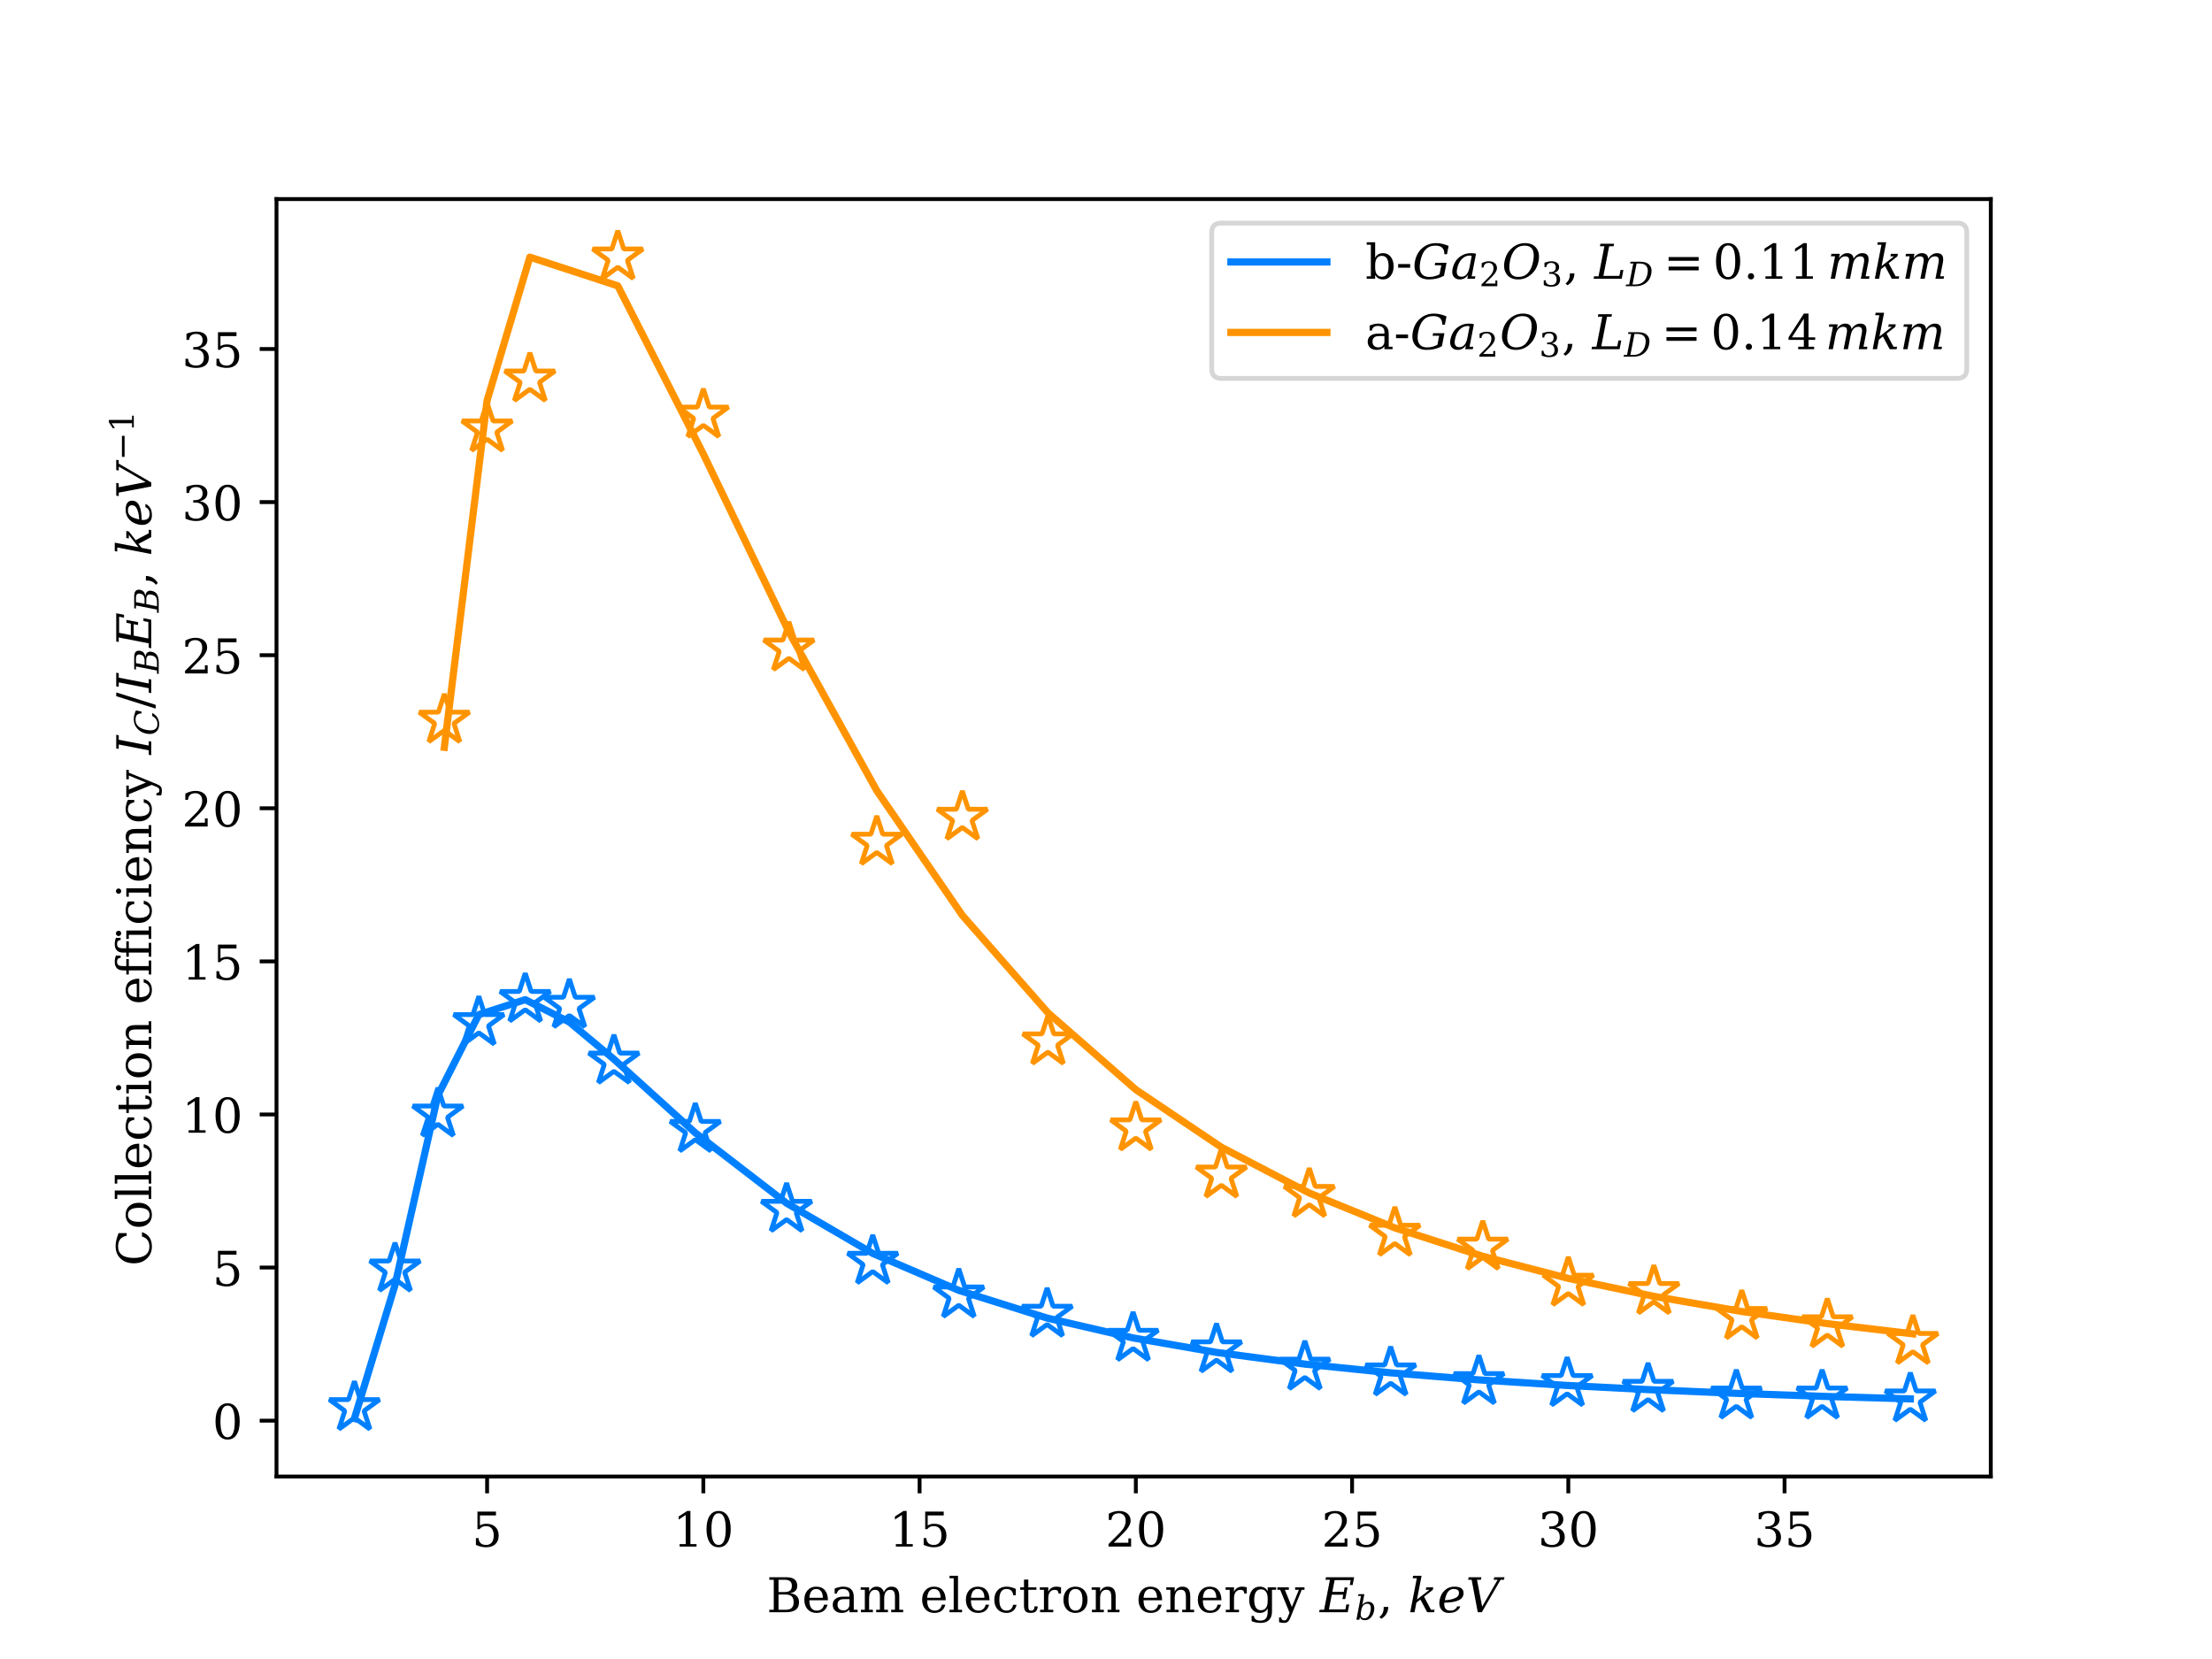 <?xml version="1.0" encoding="utf-8" standalone="no"?>
<!DOCTYPE svg PUBLIC "-//W3C//DTD SVG 1.1//EN"
  "http://www.w3.org/Graphics/SVG/1.1/DTD/svg11.dtd">
<!-- Created with matplotlib (https://matplotlib.org/) -->
<svg height="345.6pt" version="1.1" viewBox="0 0 460.8 345.6" width="460.8pt" xmlns="http://www.w3.org/2000/svg" xmlns:xlink="http://www.w3.org/1999/xlink">
 <defs>
  <style type="text/css">
*{stroke-linecap:butt;stroke-linejoin:round;}
  </style>
 </defs>
 <g id="figure_1">
  <g id="patch_1">
   <path d="M 0 345.6 
L 460.8 345.6 
L 460.8 0 
L 0 0 
z
" style="fill:#ffffff;"/>
  </g>
  <g id="axes_1">
   <g id="patch_2">
    <path d="M 57.6 307.584 
L 414.72 307.584 
L 414.72 41.472 
L 57.6 41.472 
z
" style="fill:#ffffff;"/>
   </g>
   <g id="matplotlib.axis_1">
    <g id="xtick_1">
     <g id="line2d_1">
      <defs>
       <path d="M 0 0 
L 0 3.5 
" id="m5fa2e6d3e3" style="stroke:#000000;stroke-width:0.8;"/>
      </defs>
      <g>
       <use style="stroke:#000000;stroke-width:0.8;" x="101.472" xlink:href="#m5fa2e6d3e3" y="307.584"/>
      </g>
     </g>
     <g id="text_1">
      <!-- 5 -->
      <defs>
       <path d="M 50.297 72.906 
L 50.297 64.891 
L 16.891 64.891 
L 16.891 44 
Q 19.438 45.75 22.828 46.625 
Q 26.219 47.516 30.422 47.516 
Q 42.234 47.516 49.062 40.969 
Q 55.906 34.422 55.906 23.094 
Q 55.906 11.531 49 5.047 
Q 42.094 -1.422 29.594 -1.422 
Q 24.562 -1.422 19.281 -0.188 
Q 14.016 1.031 8.5 3.516 
L 8.5 17.672 
L 14.016 17.672 
Q 14.453 10.75 18.422 7.078 
Q 22.406 3.422 29.594 3.422 
Q 37.312 3.422 41.453 8.5 
Q 45.609 13.578 45.609 23.094 
Q 45.609 32.562 41.484 37.609 
Q 37.359 42.672 29.594 42.672 
Q 25.203 42.672 21.844 41.109 
Q 18.5 39.547 15.922 36.281 
L 11.719 36.281 
L 11.719 72.906 
z
" id="DejaVuSerif-53"/>
      </defs>
      <g transform="translate(98.291 322.182)scale(0.1 -0.1)">
       <use xlink:href="#DejaVuSerif-53"/>
      </g>
     </g>
    </g>
    <g id="xtick_2">
     <g id="line2d_2">
      <g>
       <use style="stroke:#000000;stroke-width:0.8;" x="146.519" xlink:href="#m5fa2e6d3e3" y="307.584"/>
      </g>
     </g>
     <g id="text_2">
      <!-- 10 -->
      <defs>
       <path d="M 14.203 0 
L 14.203 5.172 
L 26.906 5.172 
L 26.906 65.828 
L 12.203 56.297 
L 12.203 62.703 
L 29.984 74.219 
L 36.719 74.219 
L 36.719 5.172 
L 49.422 5.172 
L 49.422 0 
z
" id="DejaVuSerif-49"/>
       <path d="M 31.781 3.422 
Q 39.266 3.422 42.969 11.625 
Q 46.688 19.828 46.688 36.375 
Q 46.688 52.984 42.969 61.188 
Q 39.266 69.391 31.781 69.391 
Q 24.312 69.391 20.594 61.188 
Q 16.891 52.984 16.891 36.375 
Q 16.891 19.828 20.594 11.625 
Q 24.312 3.422 31.781 3.422 
z
M 31.781 -1.422 
Q 19.922 -1.422 13.25 8.531 
Q 6.594 18.5 6.594 36.375 
Q 6.594 54.297 13.25 64.25 
Q 19.922 74.219 31.781 74.219 
Q 43.703 74.219 50.344 64.25 
Q 56.984 54.297 56.984 36.375 
Q 56.984 18.5 50.344 8.531 
Q 43.703 -1.422 31.781 -1.422 
z
" id="DejaVuSerif-48"/>
      </defs>
      <g transform="translate(140.157 322.182)scale(0.1 -0.1)">
       <use xlink:href="#DejaVuSerif-49"/>
       <use x="63.623" xlink:href="#DejaVuSerif-48"/>
      </g>
     </g>
    </g>
    <g id="xtick_3">
     <g id="line2d_3">
      <g>
       <use style="stroke:#000000;stroke-width:0.8;" x="191.567" xlink:href="#m5fa2e6d3e3" y="307.584"/>
      </g>
     </g>
     <g id="text_3">
      <!-- 15 -->
      <g transform="translate(185.204 322.182)scale(0.1 -0.1)">
       <use xlink:href="#DejaVuSerif-49"/>
       <use x="63.623" xlink:href="#DejaVuSerif-53"/>
      </g>
     </g>
    </g>
    <g id="xtick_4">
     <g id="line2d_4">
      <g>
       <use style="stroke:#000000;stroke-width:0.8;" x="236.614" xlink:href="#m5fa2e6d3e3" y="307.584"/>
      </g>
     </g>
     <g id="text_4">
      <!-- 20 -->
      <defs>
       <path d="M 12.797 55.516 
L 7.328 55.516 
L 7.328 68.5 
Q 12.547 71.297 17.844 72.75 
Q 23.141 74.219 28.219 74.219 
Q 39.594 74.219 46.188 68.703 
Q 52.781 63.188 52.781 53.719 
Q 52.781 43.016 37.844 28.125 
Q 36.672 27 36.078 26.422 
L 17.672 8.016 
L 48.094 8.016 
L 48.094 17 
L 53.812 17 
L 53.812 0 
L 6.781 0 
L 6.781 5.328 
L 28.906 27.391 
Q 36.234 34.719 39.359 40.844 
Q 42.484 46.969 42.484 53.719 
Q 42.484 61.078 38.641 65.234 
Q 34.812 69.391 28.078 69.391 
Q 21.094 69.391 17.281 65.922 
Q 13.484 62.453 12.797 55.516 
z
" id="DejaVuSerif-50"/>
      </defs>
      <g transform="translate(230.251 322.182)scale(0.1 -0.1)">
       <use xlink:href="#DejaVuSerif-50"/>
       <use x="63.623" xlink:href="#DejaVuSerif-48"/>
      </g>
     </g>
    </g>
    <g id="xtick_5">
     <g id="line2d_5">
      <g>
       <use style="stroke:#000000;stroke-width:0.8;" x="281.661" xlink:href="#m5fa2e6d3e3" y="307.584"/>
      </g>
     </g>
     <g id="text_5">
      <!-- 25 -->
      <g transform="translate(275.299 322.182)scale(0.1 -0.1)">
       <use xlink:href="#DejaVuSerif-50"/>
       <use x="63.623" xlink:href="#DejaVuSerif-53"/>
      </g>
     </g>
    </g>
    <g id="xtick_6">
     <g id="line2d_6">
      <g>
       <use style="stroke:#000000;stroke-width:0.8;" x="326.709" xlink:href="#m5fa2e6d3e3" y="307.584"/>
      </g>
     </g>
     <g id="text_6">
      <!-- 30 -->
      <defs>
       <path d="M 9.719 69.828 
Q 15.438 71.969 20.672 73.094 
Q 25.922 74.219 30.516 74.219 
Q 41.219 74.219 47.219 69.594 
Q 53.219 64.984 53.219 56.781 
Q 53.219 50.203 49.062 45.781 
Q 44.922 41.359 37.312 39.797 
Q 46.297 38.531 51.25 33.281 
Q 56.203 28.031 56.203 19.672 
Q 56.203 9.469 49.344 4.016 
Q 42.484 -1.422 29.594 -1.422 
Q 23.875 -1.422 18.422 -0.188 
Q 12.984 1.031 7.625 3.516 
L 7.625 17.672 
L 13.094 17.672 
Q 13.578 10.641 17.828 7.031 
Q 22.078 3.422 29.781 3.422 
Q 37.25 3.422 41.578 7.734 
Q 45.906 12.062 45.906 19.578 
Q 45.906 28.172 41.453 32.594 
Q 37.016 37.016 28.422 37.016 
L 23.781 37.016 
L 23.781 42 
L 26.219 42 
Q 34.766 42 39.031 45.531 
Q 43.312 49.078 43.312 56.203 
Q 43.312 62.594 39.797 65.984 
Q 36.281 69.391 29.688 69.391 
Q 23.094 69.391 19.453 66.266 
Q 15.828 63.141 15.188 56.984 
L 9.719 56.984 
z
" id="DejaVuSerif-51"/>
      </defs>
      <g transform="translate(320.346 322.182)scale(0.1 -0.1)">
       <use xlink:href="#DejaVuSerif-51"/>
       <use x="63.623" xlink:href="#DejaVuSerif-48"/>
      </g>
     </g>
    </g>
    <g id="xtick_7">
     <g id="line2d_7">
      <g>
       <use style="stroke:#000000;stroke-width:0.8;" x="371.756" xlink:href="#m5fa2e6d3e3" y="307.584"/>
      </g>
     </g>
     <g id="text_7">
      <!-- 35 -->
      <g transform="translate(365.393 322.182)scale(0.1 -0.1)">
       <use xlink:href="#DejaVuSerif-51"/>
       <use x="63.623" xlink:href="#DejaVuSerif-53"/>
      </g>
     </g>
    </g>
    <g id="text_8">
     <!-- Beam electron energy $E_b$, $keV$ -->
     <defs>
      <path d="M 24.703 5.172 
L 39.312 5.172 
Q 48.094 5.172 52.141 8.984 
Q 56.203 12.797 56.203 21.094 
Q 56.203 29.344 52.172 33.125 
Q 48.141 36.922 39.312 36.922 
L 24.703 36.922 
z
M 24.703 42.094 
L 37.109 42.094 
Q 45.125 42.094 48.797 45.172 
Q 52.484 48.25 52.484 54.891 
Q 52.484 61.578 48.797 64.625 
Q 45.125 67.672 37.109 67.672 
L 24.703 67.672 
z
M 5.516 0 
L 5.516 5.172 
L 14.797 5.172 
L 14.797 67.672 
L 5.516 67.672 
L 5.516 72.906 
L 41.5 72.906 
Q 52.547 72.906 58.125 68.391 
Q 63.719 63.875 63.719 54.891 
Q 63.719 48.391 59.828 44.531 
Q 55.953 40.672 48.484 39.797 
Q 57.766 38.625 62.578 33.859 
Q 67.391 29.109 67.391 21.094 
Q 67.391 10.25 60.547 5.125 
Q 53.719 0 39.203 0 
z
" id="DejaVuSerif-66"/>
      <path d="M 54.203 25 
L 15.484 25 
L 15.484 24.609 
Q 15.484 14.109 19.438 8.766 
Q 23.391 3.422 31.109 3.422 
Q 37.016 3.422 40.797 6.516 
Q 44.578 9.625 46.094 15.719 
L 53.328 15.719 
Q 51.172 7.172 45.375 2.875 
Q 39.594 -1.422 30.172 -1.422 
Q 18.797 -1.422 11.891 6.078 
Q 4.984 13.578 4.984 25.984 
Q 4.984 38.281 11.766 45.797 
Q 18.562 53.328 29.594 53.328 
Q 41.359 53.328 47.656 46.062 
Q 53.953 38.812 54.203 25 
z
M 43.609 30.172 
Q 43.312 39.266 39.766 43.875 
Q 36.234 48.484 29.594 48.484 
Q 23.391 48.484 19.828 43.844 
Q 16.266 39.203 15.484 30.172 
z
" id="DejaVuSerif-101"/>
      <path d="M 39.797 16.312 
L 39.797 27.297 
L 28.219 27.297 
Q 21.531 27.297 18.25 24.406 
Q 14.984 21.531 14.984 15.578 
Q 14.984 10.156 18.297 6.984 
Q 21.625 3.812 27.297 3.812 
Q 32.906 3.812 36.344 7.281 
Q 39.797 10.75 39.797 16.312 
z
M 48.781 32.422 
L 48.781 5.172 
L 56.781 5.172 
L 56.781 0 
L 39.797 0 
L 39.797 5.609 
Q 36.812 2 32.906 0.281 
Q 29 -1.422 23.781 -1.422 
Q 15.141 -1.422 10.062 3.172 
Q 4.984 7.766 4.984 15.578 
Q 4.984 23.641 10.797 28.078 
Q 16.609 32.516 27.203 32.516 
L 39.797 32.516 
L 39.797 36.078 
Q 39.797 42 36.203 45.234 
Q 32.625 48.484 26.125 48.484 
Q 20.75 48.484 17.578 46.047 
Q 14.406 43.609 13.625 38.812 
L 8.984 38.812 
L 8.984 49.312 
Q 13.672 51.312 18.094 52.312 
Q 22.516 53.328 26.703 53.328 
Q 37.5 53.328 43.141 47.969 
Q 48.781 42.625 48.781 32.422 
z
" id="DejaVuSerif-97"/>
      <path d="M 51.812 41.797 
Q 54.391 47.516 58.422 50.422 
Q 62.453 53.328 67.828 53.328 
Q 75.984 53.328 79.984 48.266 
Q 83.984 43.219 83.984 33.016 
L 83.984 5.172 
L 92.094 5.172 
L 92.094 0 
L 67.188 0 
L 67.188 5.172 
L 75 5.172 
L 75 31.984 
Q 75 39.938 72.656 43.312 
Q 70.312 46.688 64.891 46.688 
Q 58.891 46.688 55.734 42.141 
Q 52.594 37.594 52.594 28.906 
L 52.594 5.172 
L 60.406 5.172 
L 60.406 0 
L 35.797 0 
L 35.797 5.172 
L 43.609 5.172 
L 43.609 32.328 
Q 43.609 40.094 41.266 43.391 
Q 38.922 46.688 33.5 46.688 
Q 27.484 46.688 24.328 42.141 
Q 21.188 37.594 21.188 28.906 
L 21.188 5.172 
L 29 5.172 
L 29 0 
L 4.109 0 
L 4.109 5.172 
L 12.203 5.172 
L 12.203 46.781 
L 3.609 46.781 
L 3.609 51.906 
L 21.188 51.906 
L 21.188 42.672 
Q 23.688 47.859 27.531 50.594 
Q 31.391 53.328 36.281 53.328 
Q 42.328 53.328 46.375 50.312 
Q 50.438 47.312 51.812 41.797 
z
" id="DejaVuSerif-109"/>
      <path id="DejaVuSerif-32"/>
      <path d="M 20.516 5.172 
L 29 5.172 
L 29 0 
L 2.875 0 
L 2.875 5.172 
L 11.531 5.172 
L 11.531 70.797 
L 2.875 70.797 
L 2.875 75.984 
L 20.516 75.984 
z
" id="DejaVuSerif-108"/>
      <path d="M 51.422 15.578 
Q 49.516 7.281 44.094 2.922 
Q 38.672 -1.422 30.078 -1.422 
Q 18.75 -1.422 11.859 6.078 
Q 4.984 13.578 4.984 25.984 
Q 4.984 38.422 11.859 45.875 
Q 18.75 53.328 30.078 53.328 
Q 35.016 53.328 39.891 52.172 
Q 44.781 51.031 49.703 48.688 
L 49.703 35.406 
L 44.484 35.406 
Q 43.453 42.234 40.016 45.359 
Q 36.578 48.484 30.172 48.484 
Q 22.906 48.484 19.188 42.844 
Q 15.484 37.203 15.484 25.984 
Q 15.484 14.75 19.172 9.078 
Q 22.859 3.422 30.172 3.422 
Q 35.984 3.422 39.453 6.438 
Q 42.922 9.469 44.188 15.578 
z
" id="DejaVuSerif-99"/>
      <path d="M 10.797 46.688 
L 2.875 46.688 
L 2.875 51.906 
L 10.797 51.906 
L 10.797 68.016 
L 19.828 68.016 
L 19.828 51.906 
L 36.719 51.906 
L 36.719 46.688 
L 19.828 46.688 
L 19.828 13.719 
Q 19.828 7.125 21.094 5.266 
Q 22.359 3.422 25.781 3.422 
Q 29.297 3.422 30.906 5.484 
Q 32.516 7.562 32.625 12.203 
L 39.406 12.203 
Q 39.016 5.125 35.547 1.844 
Q 32.078 -1.422 25 -1.422 
Q 17.234 -1.422 14.016 2.016 
Q 10.797 5.469 10.797 13.719 
z
" id="DejaVuSerif-116"/>
      <path d="M 47.797 52 
L 47.797 39.016 
L 42.625 39.016 
Q 42.391 42.875 40.484 44.781 
Q 38.578 46.688 34.906 46.688 
Q 28.266 46.688 24.719 42.094 
Q 21.188 37.5 21.188 28.906 
L 21.188 5.172 
L 31.594 5.172 
L 31.594 0 
L 4.109 0 
L 4.109 5.172 
L 12.203 5.172 
L 12.203 46.781 
L 3.609 46.781 
L 3.609 51.906 
L 21.188 51.906 
L 21.188 42.672 
Q 23.828 48.094 27.969 50.703 
Q 32.125 53.328 38.094 53.328 
Q 40.281 53.328 42.703 52.984 
Q 45.125 52.641 47.797 52 
z
" id="DejaVuSerif-114"/>
      <path d="M 30.078 3.422 
Q 37.312 3.422 40.984 9.125 
Q 44.672 14.844 44.672 25.984 
Q 44.672 37.109 40.984 42.797 
Q 37.312 48.484 30.078 48.484 
Q 22.859 48.484 19.172 42.797 
Q 15.484 37.109 15.484 25.984 
Q 15.484 14.844 19.188 9.125 
Q 22.906 3.422 30.078 3.422 
z
M 30.078 -1.422 
Q 18.75 -1.422 11.859 6.078 
Q 4.984 13.578 4.984 25.984 
Q 4.984 38.375 11.844 45.844 
Q 18.703 53.328 30.078 53.328 
Q 41.453 53.328 48.312 45.844 
Q 55.172 38.375 55.172 25.984 
Q 55.172 13.578 48.312 6.078 
Q 41.453 -1.422 30.078 -1.422 
z
" id="DejaVuSerif-111"/>
      <path d="M 4.109 0 
L 4.109 5.172 
L 12.203 5.172 
L 12.203 46.688 
L 3.609 46.688 
L 3.609 51.906 
L 21.188 51.906 
L 21.188 42.672 
Q 23.688 47.953 27.656 50.641 
Q 31.641 53.328 36.922 53.328 
Q 45.516 53.328 49.562 48.391 
Q 53.609 43.453 53.609 33.016 
L 53.609 5.172 
L 61.625 5.172 
L 61.625 0 
L 36.812 0 
L 36.812 5.172 
L 44.578 5.172 
L 44.578 30.172 
Q 44.578 39.703 42.234 43.234 
Q 39.891 46.781 33.984 46.781 
Q 27.734 46.781 24.453 42.203 
Q 21.188 37.641 21.188 28.906 
L 21.188 5.172 
L 29 5.172 
L 29 0 
z
" id="DejaVuSerif-110"/>
      <path d="M 52.484 46.688 
L 52.484 1.125 
Q 52.484 -10.062 46.328 -16.141 
Q 40.188 -22.219 28.812 -22.219 
Q 23.688 -22.219 19 -21.281 
Q 14.312 -20.359 10.016 -18.5 
L 10.016 -7.625 
L 14.703 -7.625 
Q 15.578 -12.703 18.844 -15.047 
Q 22.125 -17.391 28.219 -17.391 
Q 36.141 -17.391 39.812 -12.922 
Q 43.5 -8.453 43.5 1.125 
L 43.5 8.109 
Q 40.875 3.219 36.797 0.891 
Q 32.719 -1.422 26.703 -1.422 
Q 17.141 -1.422 11.062 6.172 
Q 4.984 13.766 4.984 25.984 
Q 4.984 38.188 11.031 45.75 
Q 17.094 53.328 26.703 53.328 
Q 32.719 53.328 36.797 51 
Q 40.875 48.688 43.5 43.797 
L 43.5 51.906 
L 61.078 51.906 
L 61.078 46.688 
z
M 43.5 28.516 
Q 43.5 37.844 39.906 42.766 
Q 36.328 47.703 29.5 47.703 
Q 22.562 47.703 19.016 42.234 
Q 15.484 36.766 15.484 25.984 
Q 15.484 15.234 19.016 9.719 
Q 22.562 4.203 29.5 4.203 
Q 36.328 4.203 39.906 9.109 
Q 43.5 14.016 43.5 23.391 
z
" id="DejaVuSerif-103"/>
      <path d="M 21.578 -9.516 
L 25 -0.875 
L 5.609 46.688 
L -0.297 46.688 
L -0.297 51.906 
L 23.578 51.906 
L 23.578 46.688 
L 15.281 46.688 
L 29.891 10.984 
L 44.484 46.688 
L 36.719 46.688 
L 36.719 51.906 
L 56.203 51.906 
L 56.203 46.688 
L 50.391 46.688 
L 26.609 -11.719 
Q 24.172 -17.781 21.188 -20 
Q 18.219 -22.219 12.797 -22.219 
Q 10.5 -22.219 8.078 -21.828 
Q 5.672 -21.438 3.219 -20.703 
L 3.219 -10.797 
L 7.812 -10.797 
Q 8.109 -14.109 9.5 -15.547 
Q 10.891 -17 13.812 -17 
Q 16.5 -17 18.141 -15.5 
Q 19.781 -14.016 21.578 -9.516 
z
" id="DejaVuSerif-121"/>
      <path d="M -1.516 0 
L -0.531 5.172 
L 8.734 5.172 
L 20.906 67.672 
L 11.625 67.672 
L 12.641 72.906 
L 71.344 72.906 
L 68.219 56.688 
L 62.203 56.688 
L 64.156 66.891 
L 30.672 66.891 
L 25.922 42.484 
L 49.812 42.484 
L 51.562 51.609 
L 57.562 51.609 
L 52.875 27.391 
L 46.875 27.391 
L 48.641 36.531 
L 24.75 36.531 
L 18.844 6 
L 53.125 6 
L 55.078 16.219 
L 61.078 16.219 
L 57.953 0 
z
" id="DejaVuSerif-Italic-69"/>
      <path d="M 18.016 70.797 
L 9.375 70.797 
L 10.406 75.984 
L 28.031 75.984 
L 21.781 43.797 
Q 25.344 48.688 29.875 51 
Q 34.422 53.328 40.438 53.328 
Q 50 53.328 54.594 45.75 
Q 57.625 40.766 57.625 33.797 
Q 57.625 30.125 56.781 25.984 
Q 54.391 13.766 46.875 6.172 
Q 39.359 -1.422 29.781 -1.422 
Q 23.781 -1.422 20.141 0.891 
Q 16.5 3.219 14.844 8.109 
L 13.281 0 
L 4.297 0 
z
M 17.828 23.391 
Q 17.047 19.531 17.047 16.453 
Q 17.047 12.016 18.609 9.078 
Q 21.234 4.203 28.078 4.203 
Q 34.969 4.203 39.578 9.719 
Q 44.188 15.234 46.297 25.984 
Q 47.266 30.906 47.266 34.766 
Q 47.266 39.266 45.906 42.234 
Q 43.453 47.703 36.531 47.703 
Q 29.688 47.703 25.141 42.766 
Q 20.609 37.844 18.797 28.516 
z
" id="DejaVuSerif-Italic-98"/>
      <path d="M 3.609 -9.719 
Q 8.203 -6.344 10.344 -1.781 
Q 12.5 2.781 12.5 9.281 
L 12.5 11.078 
L 22.125 11.078 
Q 21.734 2.734 18.188 -3.25 
Q 14.656 -9.234 7.516 -13.625 
z
" id="DejaVuSerif-44"/>
      <path d="M 33.016 32.422 
L 47.406 5.172 
L 54.891 5.172 
L 53.906 0 
L 39.5 0 
L 25.344 26.516 
L 17 19.922 
L 13.141 0 
L 4.156 0 
L 17.922 70.797 
L 9.281 70.797 
L 10.25 75.984 
L 27.875 75.984 
L 18.266 26.516 
L 44.094 46.688 
L 36.625 46.688 
L 37.594 51.906 
L 52.203 51.906 
L 51.219 46.688 
z
" id="DejaVuSerif-Italic-107"/>
      <path d="M 14.656 19.922 
Q 14.453 18.062 14.453 16.406 
Q 14.453 11.812 16.109 8.797 
Q 19 3.422 26.703 3.422 
Q 32.375 3.422 35.156 5.125 
Q 40.141 8.203 41.312 12.156 
L 47.906 12.156 
Q 45.953 5.953 38.672 1.609 
Q 33.594 -1.422 23.531 -1.422 
Q 13.484 -1.422 8.062 6.062 
Q 4.25 11.281 4.25 18.844 
Q 4.25 22.172 4.984 25.922 
Q 7.375 38.281 15.625 45.797 
Q 23.875 53.328 35.594 53.328 
Q 54.688 53.328 54.688 39.797 
Q 54.688 29.891 44.672 25.047 
Q 34.469 20.125 14.656 19.922 
z
M 39.703 30.859 
Q 45.172 34.078 45.172 40.141 
Q 45.172 48.484 34.078 48.484 
Q 27.547 48.484 23 43.5 
Q 18.453 38.531 15.672 25.094 
Q 31.344 25.828 39.703 30.859 
z
" id="DejaVuSerif-Italic-101"/>
      <path d="M 23.531 67.672 
L 34.234 11.719 
L 66.547 67.672 
L 58.344 67.672 
L 59.375 72.906 
L 80.766 72.906 
L 79.734 67.672 
L 72.656 67.672 
L 33.5 0 
L 25.094 0 
L 12.359 67.672 
L 5.078 67.672 
L 6.109 72.906 
L 32.672 72.906 
L 31.641 67.672 
z
" id="DejaVuSerif-Italic-86"/>
     </defs>
     <g transform="translate(159.71 335.862)scale(0.1 -0.1)">
      <use transform="translate(0 0.016)" xlink:href="#DejaVuSerif-66"/>
      <use transform="translate(73.486 0.016)" xlink:href="#DejaVuSerif-101"/>
      <use transform="translate(132.666 0.016)" xlink:href="#DejaVuSerif-97"/>
      <use transform="translate(192.285 0.016)" xlink:href="#DejaVuSerif-109"/>
      <use transform="translate(287.109 0.016)" xlink:href="#DejaVuSerif-32"/>
      <use transform="translate(318.896 0.016)" xlink:href="#DejaVuSerif-101"/>
      <use transform="translate(378.076 0.016)" xlink:href="#DejaVuSerif-108"/>
      <use transform="translate(410.059 0.016)" xlink:href="#DejaVuSerif-101"/>
      <use transform="translate(469.238 0.016)" xlink:href="#DejaVuSerif-99"/>
      <use transform="translate(525.244 0.016)" xlink:href="#DejaVuSerif-116"/>
      <use transform="translate(565.43 0.016)" xlink:href="#DejaVuSerif-114"/>
      <use transform="translate(613.232 0.016)" xlink:href="#DejaVuSerif-111"/>
      <use transform="translate(673.438 0.016)" xlink:href="#DejaVuSerif-110"/>
      <use transform="translate(737.842 0.016)" xlink:href="#DejaVuSerif-32"/>
      <use transform="translate(769.629 0.016)" xlink:href="#DejaVuSerif-101"/>
      <use transform="translate(828.809 0.016)" xlink:href="#DejaVuSerif-110"/>
      <use transform="translate(893.213 0.016)" xlink:href="#DejaVuSerif-101"/>
      <use transform="translate(952.393 0.016)" xlink:href="#DejaVuSerif-114"/>
      <use transform="translate(1000.195 0.016)" xlink:href="#DejaVuSerif-103"/>
      <use transform="translate(1064.209 0.016)" xlink:href="#DejaVuSerif-121"/>
      <use transform="translate(1120.703 0.016)" xlink:href="#DejaVuSerif-32"/>
      <use transform="translate(1152.49 0.016)" xlink:href="#DejaVuSerif-Italic-69"/>
      <use transform="translate(1225.488 -15.556)scale(0.7)" xlink:href="#DejaVuSerif-Italic-98"/>
      <use transform="translate(1272.893 0.016)" xlink:href="#DejaVuSerif-44"/>
      <use transform="translate(1304.68 0.016)" xlink:href="#DejaVuSerif-32"/>
      <use transform="translate(1336.467 0.016)" xlink:href="#DejaVuSerif-Italic-107"/>
      <use transform="translate(1397.063 0.016)" xlink:href="#DejaVuSerif-Italic-101"/>
      <use transform="translate(1456.243 0.016)" xlink:href="#DejaVuSerif-Italic-86"/>
     </g>
    </g>
   </g>
   <g id="matplotlib.axis_2">
    <g id="ytick_1">
     <g id="line2d_8">
      <defs>
       <path d="M 0 0 
L -3.5 0 
" id="m119b182724" style="stroke:#000000;stroke-width:0.8;"/>
      </defs>
      <g>
       <use style="stroke:#000000;stroke-width:0.8;" x="57.6" xlink:href="#m119b182724" y="295.948"/>
      </g>
     </g>
     <g id="text_9">
      <!-- 0 -->
      <g transform="translate(44.237 299.747)scale(0.1 -0.1)">
       <use xlink:href="#DejaVuSerif-48"/>
      </g>
     </g>
    </g>
    <g id="ytick_2">
     <g id="line2d_9">
      <g>
       <use style="stroke:#000000;stroke-width:0.8;" x="57.6" xlink:href="#m119b182724" y="264.056"/>
      </g>
     </g>
     <g id="text_10">
      <!-- 5 -->
      <g transform="translate(44.237 267.855)scale(0.1 -0.1)">
       <use xlink:href="#DejaVuSerif-53"/>
      </g>
     </g>
    </g>
    <g id="ytick_3">
     <g id="line2d_10">
      <g>
       <use style="stroke:#000000;stroke-width:0.8;" x="57.6" xlink:href="#m119b182724" y="232.164"/>
      </g>
     </g>
     <g id="text_11">
      <!-- 10 -->
      <g transform="translate(37.875 235.963)scale(0.1 -0.1)">
       <use xlink:href="#DejaVuSerif-49"/>
       <use x="63.623" xlink:href="#DejaVuSerif-48"/>
      </g>
     </g>
    </g>
    <g id="ytick_4">
     <g id="line2d_11">
      <g>
       <use style="stroke:#000000;stroke-width:0.8;" x="57.6" xlink:href="#m119b182724" y="200.272"/>
      </g>
     </g>
     <g id="text_12">
      <!-- 15 -->
      <g transform="translate(37.875 204.071)scale(0.1 -0.1)">
       <use xlink:href="#DejaVuSerif-49"/>
       <use x="63.623" xlink:href="#DejaVuSerif-53"/>
      </g>
     </g>
    </g>
    <g id="ytick_5">
     <g id="line2d_12">
      <g>
       <use style="stroke:#000000;stroke-width:0.8;" x="57.6" xlink:href="#m119b182724" y="168.379"/>
      </g>
     </g>
     <g id="text_13">
      <!-- 20 -->
      <g transform="translate(37.875 172.179)scale(0.1 -0.1)">
       <use xlink:href="#DejaVuSerif-50"/>
       <use x="63.623" xlink:href="#DejaVuSerif-48"/>
      </g>
     </g>
    </g>
    <g id="ytick_6">
     <g id="line2d_13">
      <g>
       <use style="stroke:#000000;stroke-width:0.8;" x="57.6" xlink:href="#m119b182724" y="136.487"/>
      </g>
     </g>
     <g id="text_14">
      <!-- 25 -->
      <g transform="translate(37.875 140.287)scale(0.1 -0.1)">
       <use xlink:href="#DejaVuSerif-50"/>
       <use x="63.623" xlink:href="#DejaVuSerif-53"/>
      </g>
     </g>
    </g>
    <g id="ytick_7">
     <g id="line2d_14">
      <g>
       <use style="stroke:#000000;stroke-width:0.8;" x="57.6" xlink:href="#m119b182724" y="104.595"/>
      </g>
     </g>
     <g id="text_15">
      <!-- 30 -->
      <g transform="translate(37.875 108.395)scale(0.1 -0.1)">
       <use xlink:href="#DejaVuSerif-51"/>
       <use x="63.623" xlink:href="#DejaVuSerif-48"/>
      </g>
     </g>
    </g>
    <g id="ytick_8">
     <g id="line2d_15">
      <g>
       <use style="stroke:#000000;stroke-width:0.8;" x="57.6" xlink:href="#m119b182724" y="72.703"/>
      </g>
     </g>
     <g id="text_16">
      <!-- 35 -->
      <g transform="translate(37.875 76.502)scale(0.1 -0.1)">
       <use xlink:href="#DejaVuSerif-51"/>
       <use x="63.623" xlink:href="#DejaVuSerif-53"/>
      </g>
     </g>
    </g>
    <g id="text_17">
     <!-- Collection efficiency $I_C / I_B E_B$, ${keV}^{-1}$ -->
     <defs>
      <path d="M 70.516 19.281 
Q 67.281 9.078 59.688 3.828 
Q 52.094 -1.422 40.484 -1.422 
Q 33.344 -1.422 27.234 1.016 
Q 21.141 3.469 16.406 8.203 
Q 10.938 13.672 8.266 20.625 
Q 5.609 27.594 5.609 36.375 
Q 5.609 53.375 15.422 63.797 
Q 25.25 74.219 41.312 74.219 
Q 47.266 74.219 54 72.656 
Q 60.75 71.094 68.5 67.922 
L 68.5 51.125 
L 62.984 51.125 
Q 61.188 60.297 55.734 64.641 
Q 50.297 69 40.484 69 
Q 28.812 69 22.797 60.719 
Q 16.797 52.438 16.797 36.375 
Q 16.797 20.359 22.797 12.078 
Q 28.812 3.812 40.484 3.812 
Q 48.641 3.812 53.906 7.688 
Q 59.188 11.578 61.531 19.281 
z
" id="DejaVuSerif-67"/>
      <path d="M 9.719 68.016 
Q 9.719 70.266 11.344 71.922 
Q 12.984 73.578 15.281 73.578 
Q 17.531 73.578 19.156 71.922 
Q 20.797 70.266 20.797 68.016 
Q 20.797 65.719 19.188 64.109 
Q 17.578 62.5 15.281 62.5 
Q 12.984 62.5 11.344 64.109 
Q 9.719 65.719 9.719 68.016 
z
M 21.188 5.172 
L 29.688 5.172 
L 29.688 0 
L 3.609 0 
L 3.609 5.172 
L 12.203 5.172 
L 12.203 46.688 
L 3.609 46.688 
L 3.609 51.906 
L 21.188 51.906 
z
" id="DejaVuSerif-105"/>
      <path d="M 43.016 63.719 
L 38.281 63.719 
Q 38.234 67.391 36.203 69.281 
Q 34.188 71.188 30.328 71.188 
Q 25.297 71.188 23.234 68.422 
Q 21.188 65.672 21.188 58.594 
L 21.188 51.906 
L 35.688 51.906 
L 35.688 46.688 
L 21.188 46.688 
L 21.188 5.172 
L 32.719 5.172 
L 32.719 0 
L 3.609 0 
L 3.609 5.172 
L 12.203 5.172 
L 12.203 46.688 
L 3.609 46.688 
L 3.609 51.906 
L 12.203 51.906 
L 12.203 58.406 
Q 12.203 67.094 16.719 71.531 
Q 21.234 75.984 29.984 75.984 
Q 33.25 75.984 36.516 75.391 
Q 39.797 74.812 43.016 73.578 
z
" id="DejaVuSerif-102"/>
      <path d="M 18.656 5.172 
L 27.938 5.172 
L 26.953 0 
L -1.516 0 
L -0.531 5.172 
L 8.734 5.172 
L 20.906 67.672 
L 11.625 67.672 
L 12.641 72.906 
L 41.109 72.906 
L 40.094 67.672 
L 30.812 67.672 
z
" id="DejaVuSerif-Italic-73"/>
      <path d="M 67.188 19.281 
Q 61.969 9.078 53.344 3.828 
Q 44.734 -1.422 33.109 -1.422 
Q 25.984 -1.422 20.359 1.016 
Q 14.75 3.469 10.938 8.203 
Q 6.547 13.672 5.219 20.625 
Q 3.906 27.594 5.609 36.375 
Q 8.938 53.375 20.781 63.797 
Q 32.625 74.219 48.688 74.219 
Q 54.641 74.219 61.062 72.656 
Q 67.484 71.094 74.609 67.922 
L 71.391 51.125 
L 65.875 51.125 
Q 65.828 60.297 61.234 64.641 
Q 56.641 69 46.828 69 
Q 35.156 69 27.531 60.719 
Q 19.922 52.438 16.797 36.375 
Q 13.672 20.359 18.062 12.078 
Q 22.469 3.812 34.125 3.812 
Q 42.281 3.812 48.312 7.688 
Q 54.344 11.578 58.203 19.281 
z
" id="DejaVuSerif-Italic-67"/>
      <path d="M 25.875 72.906 
L 33.688 72.906 
L 7.812 -9.281 
L 0 -9.281 
z
" id="DejaVuSerif-47"/>
      <path d="M 18.656 5.172 
L 33.25 5.172 
Q 42.047 5.172 46.844 8.984 
Q 51.656 12.797 53.266 21.094 
Q 54.891 29.344 51.594 33.125 
Q 48.297 36.922 39.453 36.922 
L 24.859 36.922 
z
M 25.828 42.094 
L 38.234 42.094 
Q 46.234 42.094 50.531 45.172 
Q 54.828 48.25 56.109 54.891 
Q 57.422 61.578 54.312 64.625 
Q 51.219 67.672 43.219 67.672 
L 30.812 67.672 
z
M -1.516 0 
L -0.531 5.172 
L 8.734 5.172 
L 20.906 67.672 
L 11.625 67.672 
L 12.641 72.906 
L 48.641 72.906 
Q 59.672 72.906 64.375 68.391 
Q 69.094 63.875 67.328 54.891 
Q 66.109 48.391 61.469 44.531 
Q 56.844 40.672 49.172 39.797 
Q 58.25 38.625 62.125 33.859 
Q 66.016 29.109 64.453 21.094 
Q 62.359 10.25 54.516 5.125 
Q 46.688 0 32.172 0 
z
" id="DejaVuSerif-Italic-66"/>
      <path d="M 10.594 35.297 
L 73.188 35.297 
L 73.188 27.391 
L 10.594 27.391 
z
" id="DejaVuSerif-8722"/>
     </defs>
     <g transform="translate(31.575 263.728)rotate(-90)scale(0.1 -0.1)">
      <use transform="translate(0 0.713)" xlink:href="#DejaVuSerif-67"/>
      <use transform="translate(76.514 0.713)" xlink:href="#DejaVuSerif-111"/>
      <use transform="translate(136.719 0.713)" xlink:href="#DejaVuSerif-108"/>
      <use transform="translate(168.701 0.713)" xlink:href="#DejaVuSerif-108"/>
      <use transform="translate(200.684 0.713)" xlink:href="#DejaVuSerif-101"/>
      <use transform="translate(259.863 0.713)" xlink:href="#DejaVuSerif-99"/>
      <use transform="translate(315.869 0.713)" xlink:href="#DejaVuSerif-116"/>
      <use transform="translate(356.055 0.713)" xlink:href="#DejaVuSerif-105"/>
      <use transform="translate(388.037 0.713)" xlink:href="#DejaVuSerif-111"/>
      <use transform="translate(448.242 0.713)" xlink:href="#DejaVuSerif-110"/>
      <use transform="translate(512.646 0.713)" xlink:href="#DejaVuSerif-32"/>
      <use transform="translate(544.434 0.713)" xlink:href="#DejaVuSerif-101"/>
      <use transform="translate(603.613 0.713)" xlink:href="#DejaVuSerif-102"/>
      <use transform="translate(640.625 0.713)" xlink:href="#DejaVuSerif-102"/>
      <use transform="translate(677.637 0.713)" xlink:href="#DejaVuSerif-105"/>
      <use transform="translate(709.619 0.713)" xlink:href="#DejaVuSerif-99"/>
      <use transform="translate(765.625 0.713)" xlink:href="#DejaVuSerif-105"/>
      <use transform="translate(797.607 0.713)" xlink:href="#DejaVuSerif-101"/>
      <use transform="translate(856.787 0.713)" xlink:href="#DejaVuSerif-110"/>
      <use transform="translate(921.191 0.713)" xlink:href="#DejaVuSerif-99"/>
      <use transform="translate(977.197 0.713)" xlink:href="#DejaVuSerif-121"/>
      <use transform="translate(1033.691 0.713)" xlink:href="#DejaVuSerif-32"/>
      <use transform="translate(1065.479 0.713)" xlink:href="#DejaVuSerif-Italic-73"/>
      <use transform="translate(1104.98 -14.859)scale(0.7)" xlink:href="#DejaVuSerif-Italic-67"/>
      <use transform="translate(1161.135 0.713)" xlink:href="#DejaVuSerif-47"/>
      <use transform="translate(1194.827 0.713)" xlink:href="#DejaVuSerif-Italic-73"/>
      <use transform="translate(1234.329 -14.859)scale(0.7)" xlink:href="#DejaVuSerif-Italic-66"/>
      <use transform="translate(1288.364 0.713)" xlink:href="#DejaVuSerif-Italic-69"/>
      <use transform="translate(1361.362 -14.859)scale(0.7)" xlink:href="#DejaVuSerif-Italic-66"/>
      <use transform="translate(1415.398 0.713)" xlink:href="#DejaVuSerif-44"/>
      <use transform="translate(1447.185 0.713)" xlink:href="#DejaVuSerif-32"/>
      <use transform="translate(1478.972 0.713)" xlink:href="#DejaVuSerif-Italic-107"/>
      <use transform="translate(1539.568 0.713)" xlink:href="#DejaVuSerif-Italic-101"/>
      <use transform="translate(1598.748 0.713)" xlink:href="#DejaVuSerif-Italic-86"/>
      <use transform="translate(1678.144 37.047)scale(0.7)" xlink:href="#DejaVuSerif-8722"/>
      <use transform="translate(1736.796 37.047)scale(0.7)" xlink:href="#DejaVuSerif-49"/>
     </g>
    </g>
   </g>
   <g id="line2d_16">
    <defs>
     <path d="M 0 -5.5 
L -1.235 -1.7 
L -5.231 -1.7 
L -1.998 0.649 
L -3.233 4.45 
L -0 2.101 
L 3.233 4.45 
L 1.998 0.649 
L 5.231 -1.7 
L 1.235 -1.7 
z
" id="m00af18906f" style="stroke:#0080ff;stroke-linejoin:bevel;"/>
    </defs>
    <g clip-path="url(#pb28bd77831)">
     <use style="fill-opacity:0;stroke:#0080ff;stroke-linejoin:bevel;" x="73.833" xlink:href="#m00af18906f" y="293.261"/>
     <use style="fill-opacity:0;stroke:#0080ff;stroke-linejoin:bevel;" x="82.286" xlink:href="#m00af18906f" y="264.387"/>
     <use style="fill-opacity:0;stroke:#0080ff;stroke-linejoin:bevel;" x="91.222" xlink:href="#m00af18906f" y="232.105"/>
     <use style="fill-opacity:0;stroke:#0080ff;stroke-linejoin:bevel;" x="99.752" xlink:href="#m00af18906f" y="213.057"/>
     <use style="fill-opacity:0;stroke:#0080ff;stroke-linejoin:bevel;" x="109.413" xlink:href="#m00af18906f" y="208.245"/>
     <use style="fill-opacity:0;stroke:#0080ff;stroke-linejoin:bevel;" x="118.61" xlink:href="#m00af18906f" y="209.448"/>
     <use style="fill-opacity:0;stroke:#0080ff;stroke-linejoin:bevel;" x="127.889" xlink:href="#m00af18906f" y="221.077"/>
     <use style="fill-opacity:0;stroke:#0080ff;stroke-linejoin:bevel;" x="144.845" xlink:href="#m00af18906f" y="235.313"/>
     <use style="fill-opacity:0;stroke:#0080ff;stroke-linejoin:bevel;" x="163.861" xlink:href="#m00af18906f" y="251.956"/>
     <use style="fill-opacity:0;stroke:#0080ff;stroke-linejoin:bevel;" x="181.811" xlink:href="#m00af18906f" y="262.783"/>
     <use style="fill-opacity:0;stroke:#0080ff;stroke-linejoin:bevel;" x="199.732" xlink:href="#m00af18906f" y="269.801"/>
     <use style="fill-opacity:0;stroke:#0080ff;stroke-linejoin:bevel;" x="218.139" xlink:href="#m00af18906f" y="273.811"/>
     <use style="fill-opacity:0;stroke:#0080ff;stroke-linejoin:bevel;" x="236.044" xlink:href="#m00af18906f" y="278.824"/>
     <use style="fill-opacity:0;stroke:#0080ff;stroke-linejoin:bevel;" x="253.418" xlink:href="#m00af18906f" y="281.23"/>
     <use style="fill-opacity:0;stroke:#0080ff;stroke-linejoin:bevel;" x="271.822" xlink:href="#m00af18906f" y="284.84"/>
     <use style="fill-opacity:0;stroke:#0080ff;stroke-linejoin:bevel;" x="289.697" xlink:href="#m00af18906f" y="286.043"/>
     <use style="fill-opacity:0;stroke:#0080ff;stroke-linejoin:bevel;" x="308.088" xlink:href="#m00af18906f" y="287.847"/>
     <use style="fill-opacity:0;stroke:#0080ff;stroke-linejoin:bevel;" x="326.467" xlink:href="#m00af18906f" y="288.248"/>
     <use style="fill-opacity:0;stroke:#0080ff;stroke-linejoin:bevel;" x="343.321" xlink:href="#m00af18906f" y="289.451"/>
     <use style="fill-opacity:0;stroke:#0080ff;stroke-linejoin:bevel;" x="361.708" xlink:href="#m00af18906f" y="290.855"/>
     <use style="fill-opacity:0;stroke:#0080ff;stroke-linejoin:bevel;" x="379.574" xlink:href="#m00af18906f" y="290.855"/>
     <use style="fill-opacity:0;stroke:#0080ff;stroke-linejoin:bevel;" x="397.955" xlink:href="#m00af18906f" y="291.456"/>
    </g>
   </g>
   <g id="line2d_17">
    <path clip-path="url(#pb28bd77831)" d="M 73.833 295.488 
L 82.286 267.706 
L 91.222 228.177 
L 99.752 211.364 
L 109.413 208.245 
L 118.61 212.916 
L 127.889 220.652 
L 144.845 235.994 
L 163.861 250.647 
L 181.811 261.111 
L 199.732 268.808 
L 218.139 274.583 
L 236.044 278.716 
L 253.418 281.732 
L 271.822 284.165 
L 289.697 285.985 
L 308.088 287.453 
L 326.467 288.615 
L 343.321 289.48 
L 361.708 290.257 
L 379.574 290.88 
L 397.955 291.417 
" style="fill:none;stroke:#0080ff;stroke-linecap:square;stroke-width:1.5;"/>
   </g>
   <g id="line2d_18">
    <defs>
     <path d="M 0 -5.5 
L -1.235 -1.7 
L -5.231 -1.7 
L -1.998 0.649 
L -3.233 4.45 
L -0 2.101 
L 3.233 4.45 
L 1.998 0.649 
L 5.231 -1.7 
L 1.235 -1.7 
z
" id="mf22e6d8320" style="stroke:#ff9400;stroke-linejoin:bevel;"/>
    </defs>
    <g clip-path="url(#pb28bd77831)">
     <use style="fill-opacity:0;stroke:#ff9400;stroke-linejoin:bevel;" x="92.562" xlink:href="#mf22e6d8320" y="150.058"/>
     <use style="fill-opacity:0;stroke:#ff9400;stroke-linejoin:bevel;" x="101.472" xlink:href="#mf22e6d8320" y="89.391"/>
     <use style="fill-opacity:0;stroke:#ff9400;stroke-linejoin:bevel;" x="110.382" xlink:href="#mf22e6d8320" y="78.99"/>
     <use style="fill-opacity:0;stroke:#ff9400;stroke-linejoin:bevel;" x="128.698" xlink:href="#mf22e6d8320" y="53.568"/>
     <use style="fill-opacity:0;stroke:#ff9400;stroke-linejoin:bevel;" x="146.519" xlink:href="#mf22e6d8320" y="86.502"/>
     <use style="fill-opacity:0;stroke:#ff9400;stroke-linejoin:bevel;" x="164.34" xlink:href="#mf22e6d8320" y="135.035"/>
     <use style="fill-opacity:0;stroke:#ff9400;stroke-linejoin:bevel;" x="182.656" xlink:href="#mf22e6d8320" y="175.48"/>
     <use style="fill-opacity:0;stroke:#ff9400;stroke-linejoin:bevel;" x="200.477" xlink:href="#mf22e6d8320" y="170.28"/>
     <use style="fill-opacity:0;stroke:#ff9400;stroke-linejoin:bevel;" x="218.298" xlink:href="#mf22e6d8320" y="217.08"/>
     <use style="fill-opacity:0;stroke:#ff9400;stroke-linejoin:bevel;" x="236.614" xlink:href="#mf22e6d8320" y="234.992"/>
     <use style="fill-opacity:0;stroke:#ff9400;stroke-linejoin:bevel;" x="254.435" xlink:href="#mf22e6d8320" y="244.814"/>
     <use style="fill-opacity:0;stroke:#ff9400;stroke-linejoin:bevel;" x="272.751" xlink:href="#mf22e6d8320" y="248.859"/>
     <use style="fill-opacity:0;stroke:#ff9400;stroke-linejoin:bevel;" x="290.572" xlink:href="#mf22e6d8320" y="256.947"/>
     <use style="fill-opacity:0;stroke:#ff9400;stroke-linejoin:bevel;" x="308.888" xlink:href="#mf22e6d8320" y="259.836"/>
     <use style="fill-opacity:0;stroke:#ff9400;stroke-linejoin:bevel;" x="326.709" xlink:href="#mf22e6d8320" y="267.348"/>
     <use style="fill-opacity:0;stroke:#ff9400;stroke-linejoin:bevel;" x="344.53" xlink:href="#mf22e6d8320" y="269.081"/>
     <use style="fill-opacity:0;stroke:#ff9400;stroke-linejoin:bevel;" x="362.845" xlink:href="#mf22e6d8320" y="274.281"/>
     <use style="fill-opacity:0;stroke:#ff9400;stroke-linejoin:bevel;" x="380.666" xlink:href="#mf22e6d8320" y="276.014"/>
     <use style="fill-opacity:0;stroke:#ff9400;stroke-linejoin:bevel;" x="398.487" xlink:href="#mf22e6d8320" y="279.481"/>
    </g>
   </g>
   <g id="line2d_19">
    <path clip-path="url(#pb28bd77831)" d="M 92.562 155.684 
L 101.472 83.414 
L 110.382 53.568 
L 128.698 59.545 
L 146.519 94.588 
L 164.34 131.64 
L 182.656 164.719 
L 200.477 190.686 
L 218.298 210.973 
L 236.614 227.001 
L 254.435 238.988 
L 272.751 248.528 
L 290.572 255.791 
L 308.888 261.704 
L 326.709 266.312 
L 344.53 270.055 
L 362.845 273.205 
L 380.666 275.741 
L 398.487 277.866 
" style="fill:none;stroke:#ff9400;stroke-linecap:square;stroke-width:1.5;"/>
   </g>
   <g id="patch_3">
    <path d="M 57.6 307.584 
L 57.6 41.472 
" style="fill:none;stroke:#000000;stroke-linecap:square;stroke-linejoin:miter;stroke-width:0.8;"/>
   </g>
   <g id="patch_4">
    <path d="M 414.72 307.584 
L 414.72 41.472 
" style="fill:none;stroke:#000000;stroke-linecap:square;stroke-linejoin:miter;stroke-width:0.8;"/>
   </g>
   <g id="patch_5">
    <path d="M 57.6 307.584 
L 414.72 307.584 
" style="fill:none;stroke:#000000;stroke-linecap:square;stroke-linejoin:miter;stroke-width:0.8;"/>
   </g>
   <g id="patch_6">
    <path d="M 57.6 41.472 
L 414.72 41.472 
" style="fill:none;stroke:#000000;stroke-linecap:square;stroke-linejoin:miter;stroke-width:0.8;"/>
   </g>
   <g id="legend_1">
    <g id="patch_7">
     <path d="M 254.42 78.828 
L 407.72 78.828 
Q 409.72 78.828 409.72 76.828 
L 409.72 48.472 
Q 409.72 46.472 407.72 46.472 
L 254.42 46.472 
Q 252.42 46.472 252.42 48.472 
L 252.42 76.828 
Q 252.42 78.828 254.42 78.828 
z
" style="fill:#ffffff;opacity:0.8;stroke:#cccccc;stroke-linejoin:miter;"/>
    </g>
    <g id="line2d_20">
     <path d="M 256.42 54.57 
L 276.42 54.57 
" style="fill:none;stroke:#0080ff;stroke-linecap:square;stroke-width:1.5;"/>
    </g>
    <g id="line2d_21"/>
    <g id="text_18">
     <!-- b-$Ga_2 O_3$, $L_D = 0.11 \,mkm$ -->
     <defs>
      <path d="M 11.531 5.172 
L 11.531 70.797 
L 2.875 70.797 
L 2.875 75.984 
L 20.516 75.984 
L 20.516 43.797 
Q 23.141 48.688 27.219 51 
Q 31.297 53.328 37.312 53.328 
Q 46.875 53.328 52.922 45.75 
Q 58.984 38.188 58.984 25.984 
Q 58.984 13.766 52.922 6.172 
Q 46.875 -1.422 37.312 -1.422 
Q 31.297 -1.422 27.219 0.891 
Q 23.141 3.219 20.516 8.109 
L 20.516 0 
L 2.875 0 
L 2.875 5.172 
z
M 20.516 23.391 
Q 20.516 14.016 24.094 9.109 
Q 27.688 4.203 34.516 4.203 
Q 41.406 4.203 44.938 9.719 
Q 48.484 15.234 48.484 25.984 
Q 48.484 36.766 44.938 42.234 
Q 41.406 47.703 34.516 47.703 
Q 27.688 47.703 24.094 42.766 
Q 20.516 37.844 20.516 28.516 
z
" id="DejaVuSerif-98"/>
      <path d="M 4.391 30.609 
L 29.391 30.609 
L 29.391 23 
L 4.391 23 
z
" id="DejaVuSerif-45"/>
      <path d="M 66.891 51.125 
Q 66.938 60.25 62.375 64.625 
Q 57.812 69 48.141 69 
Q 35.547 69 27.75 60.891 
Q 19.969 52.781 16.797 36.375 
Q 13.672 20.312 18.453 12.062 
Q 23.25 3.812 35.641 3.812 
Q 41.156 3.812 46.453 5.172 
Q 51.766 6.547 56.844 9.281 
L 60.5 28.078 
L 46.781 28.078 
L 47.797 33.297 
L 71.438 33.297 
L 66.109 6.109 
Q 58.891 2.344 51.031 0.453 
Q 43.172 -1.422 34.625 -1.422 
Q 18.109 -1.422 10.203 8.906 
Q 2.297 19.234 5.609 36.375 
Q 8.984 53.656 20.938 63.938 
Q 32.906 74.219 49.75 74.219 
Q 56 74.219 62.375 72.781 
Q 68.75 71.344 75.688 68.406 
L 72.359 51.125 
z
" id="DejaVuSerif-Italic-71"/>
      <path d="M 36.328 8.109 
Q 29.828 -1.422 19.344 -1.422 
Q 10.75 -1.422 6.391 4.391 
Q 3.375 8.5 3.375 14.359 
Q 3.375 16.844 3.906 19.625 
Q 7.234 36.859 19.234 45.75 
Q 29.438 53.328 41.797 53.328 
Q 50.094 53.328 52.938 51.906 
L 43.844 5.172 
L 51.562 5.172 
L 50.594 0 
L 34.766 0 
z
M 12.844 14.656 
Q 12.844 4.203 22.953 4.203 
Q 29.109 4.203 33.281 9.109 
Q 37.453 14.016 39.312 23.391 
L 43.844 46.922 
L 43.844 46.922 
Q 43.844 48.344 39.938 48.344 
Q 30.562 48.344 23.297 41.016 
Q 16.062 33.641 13.484 20.266 
Q 12.844 17.141 12.844 14.656 
z
" id="DejaVuSerif-Italic-97"/>
      <path d="M 34.672 3.812 
Q 46.625 3.812 54.344 12.031 
Q 62.062 20.266 65.188 36.375 
Q 68.312 52.547 63.812 60.766 
Q 59.328 69 47.359 69 
Q 35.359 69 27.641 60.766 
Q 19.922 52.547 16.797 36.375 
Q 13.672 20.266 18.156 12.031 
Q 22.656 3.812 34.672 3.812 
z
M 33.641 -1.422 
Q 26.219 -1.422 20.484 1.016 
Q 14.75 3.469 10.938 8.203 
Q 6.547 13.672 5.219 20.609 
Q 3.906 27.547 5.609 36.375 
Q 7.328 45.219 11.328 52.172 
Q 15.328 59.125 21.875 64.594 
Q 27.594 69.391 34.234 71.797 
Q 40.875 74.219 48.391 74.219 
Q 64.266 74.219 72 63.812 
Q 79.734 53.422 76.422 36.375 
Q 74.703 27.641 70.656 20.625 
Q 66.609 13.625 60.109 8.203 
Q 54.391 3.422 47.75 1 
Q 41.109 -1.422 33.641 -1.422 
z
" id="DejaVuSerif-Italic-79"/>
      <path d="M -1.516 0 
L -0.531 5.172 
L 8.734 5.172 
L 20.906 67.672 
L 11.625 67.672 
L 12.641 72.906 
L 41.109 72.906 
L 40.094 67.672 
L 30.812 67.672 
L 18.844 6 
L 52.156 6 
L 54.5 18.219 
L 60.5 18.219 
L 56.984 0 
z
" id="DejaVuSerif-Italic-76"/>
      <path d="M 18.656 5.172 
L 27.734 5.172 
Q 41.938 5.172 51.109 13.281 
Q 60.297 21.391 63.25 36.516 
Q 66.219 51.656 60.188 59.656 
Q 54.156 67.672 39.891 67.672 
L 30.812 67.672 
z
M -1.516 0 
L -0.531 5.172 
L 8.734 5.172 
L 20.906 67.672 
L 11.625 67.672 
L 12.641 72.906 
L 41.656 72.906 
Q 60.5 72.906 69.156 63.281 
Q 77.828 53.656 74.469 36.531 
Q 71.141 19.344 58.719 9.672 
Q 46.297 0 27.484 0 
z
" id="DejaVuSerif-Italic-68"/>
      <path d="M 10.594 45.219 
L 73.188 45.219 
L 73.188 37.406 
L 10.594 37.406 
z
M 10.594 25.297 
L 73.188 25.297 
L 73.188 17.484 
L 10.594 17.484 
z
" id="DejaVuSerif-61"/>
      <path d="M 9.422 5.078 
Q 9.422 7.812 11.281 9.719 
Q 13.141 11.625 15.922 11.625 
Q 18.609 11.625 20.5 9.719 
Q 22.406 7.812 22.406 5.078 
Q 22.406 2.391 20.5 0.484 
Q 18.609 -1.422 15.922 -1.422 
Q 13.141 -1.422 11.281 0.453 
Q 9.422 2.344 9.422 5.078 
z
" id="DejaVuSerif-46"/>
      <path d="M 54.734 41.797 
Q 58.453 47.516 63.031 50.422 
Q 67.625 53.328 73 53.328 
Q 81.156 53.328 84.188 48.25 
Q 85.984 45.219 85.984 40.281 
Q 85.984 37.062 85.203 33.016 
L 79.781 5.172 
L 87.891 5.172 
L 86.922 0 
L 69.828 0 
L 76.031 31.984 
Q 76.766 35.797 76.766 38.531 
Q 76.766 41.547 75.875 43.312 
Q 74.219 46.688 68.797 46.688 
Q 62.797 46.688 58.766 42.141 
Q 54.734 37.594 53.031 28.906 
L 47.406 0 
L 38.422 0 
L 44.734 32.328 
Q 45.406 35.984 45.406 38.625 
Q 45.406 41.656 44.531 43.359 
Q 42.828 46.688 37.406 46.688 
Q 31.391 46.688 27.359 42.141 
Q 23.344 37.594 21.625 28.906 
L 16.016 0 
L 7.031 0 
L 16.109 46.781 
L 7.516 46.781 
L 8.5 51.906 
L 26.078 51.906 
L 24.312 42.672 
Q 27.781 47.859 32.172 50.594 
Q 36.578 53.328 41.453 53.328 
Q 47.516 53.328 50.969 50.312 
Q 54.438 47.312 54.734 41.797 
z
" id="DejaVuSerif-Italic-109"/>
     </defs>
     <g transform="translate(284.42 58.07)scale(0.1 -0.1)">
      <use transform="translate(0 0.016)" xlink:href="#DejaVuSerif-98"/>
      <use transform="translate(64.014 0.016)" xlink:href="#DejaVuSerif-45"/>
      <use transform="translate(97.803 0.016)" xlink:href="#DejaVuSerif-Italic-71"/>
      <use transform="translate(177.686 0.016)" xlink:href="#DejaVuSerif-Italic-97"/>
      <use transform="translate(237.305 -15.556)scale(0.7)" xlink:href="#DejaVuSerif-50"/>
      <use transform="translate(284.436 0.016)" xlink:href="#DejaVuSerif-Italic-79"/>
      <use transform="translate(366.419 -15.556)scale(0.7)" xlink:href="#DejaVuSerif-51"/>
      <use transform="translate(413.55 0.016)" xlink:href="#DejaVuSerif-44"/>
      <use transform="translate(445.337 0.016)" xlink:href="#DejaVuSerif-32"/>
      <use transform="translate(477.124 0.016)" xlink:href="#DejaVuSerif-Italic-76"/>
      <use transform="translate(543.53 -15.556)scale(0.7)" xlink:href="#DejaVuSerif-Italic-68"/>
      <use transform="translate(621.214 0.016)" xlink:href="#DejaVuSerif-61"/>
      <use transform="translate(723.968 0.016)" xlink:href="#DejaVuSerif-48"/>
      <use transform="translate(787.591 0.016)" xlink:href="#DejaVuSerif-46"/>
      <use transform="translate(819.378 0.016)" xlink:href="#DejaVuSerif-49"/>
      <use transform="translate(883.001 0.016)" xlink:href="#DejaVuSerif-49"/>
      <use transform="translate(962.428 0.016)" xlink:href="#DejaVuSerif-Italic-109"/>
      <use transform="translate(1057.252 0.016)" xlink:href="#DejaVuSerif-Italic-107"/>
      <use transform="translate(1117.848 0.016)" xlink:href="#DejaVuSerif-Italic-109"/>
     </g>
    </g>
    <g id="line2d_22">
     <path d="M 256.42 69.249 
L 276.42 69.249 
" style="fill:none;stroke:#ff9400;stroke-linecap:square;stroke-width:1.5;"/>
    </g>
    <g id="line2d_23"/>
    <g id="text_19">
     <!-- a-$Ga_2 O_3$, $L_D = 0.14 \,mkm$ -->
     <defs>
      <path d="M 34.906 24.703 
L 34.906 63.484 
L 10.016 24.703 
z
M 56.391 0 
L 23.188 0 
L 23.188 5.172 
L 34.906 5.172 
L 34.906 19.484 
L 3.078 19.484 
L 3.078 24.812 
L 35.016 74.219 
L 44.672 74.219 
L 44.672 24.703 
L 58.594 24.703 
L 58.594 19.484 
L 44.672 19.484 
L 44.672 5.172 
L 56.391 5.172 
z
" id="DejaVuSerif-52"/>
     </defs>
     <g transform="translate(284.42 72.749)scale(0.1 -0.1)">
      <use transform="translate(0 0.016)" xlink:href="#DejaVuSerif-97"/>
      <use transform="translate(59.619 0.016)" xlink:href="#DejaVuSerif-45"/>
      <use transform="translate(93.408 0.016)" xlink:href="#DejaVuSerif-Italic-71"/>
      <use transform="translate(173.291 0.016)" xlink:href="#DejaVuSerif-Italic-97"/>
      <use transform="translate(232.91 -15.556)scale(0.7)" xlink:href="#DejaVuSerif-50"/>
      <use transform="translate(280.042 0.016)" xlink:href="#DejaVuSerif-Italic-79"/>
      <use transform="translate(362.024 -15.556)scale(0.7)" xlink:href="#DejaVuSerif-51"/>
      <use transform="translate(409.155 0.016)" xlink:href="#DejaVuSerif-44"/>
      <use transform="translate(440.943 0.016)" xlink:href="#DejaVuSerif-32"/>
      <use transform="translate(472.73 0.016)" xlink:href="#DejaVuSerif-Italic-76"/>
      <use transform="translate(539.136 -15.556)scale(0.7)" xlink:href="#DejaVuSerif-Italic-68"/>
      <use transform="translate(616.819 0.016)" xlink:href="#DejaVuSerif-61"/>
      <use transform="translate(719.573 0.016)" xlink:href="#DejaVuSerif-48"/>
      <use transform="translate(783.196 0.016)" xlink:href="#DejaVuSerif-46"/>
      <use transform="translate(814.983 0.016)" xlink:href="#DejaVuSerif-49"/>
      <use transform="translate(878.606 0.016)" xlink:href="#DejaVuSerif-52"/>
      <use transform="translate(958.034 0.016)" xlink:href="#DejaVuSerif-Italic-109"/>
      <use transform="translate(1052.858 0.016)" xlink:href="#DejaVuSerif-Italic-107"/>
      <use transform="translate(1113.454 0.016)" xlink:href="#DejaVuSerif-Italic-109"/>
     </g>
    </g>
   </g>
  </g>
 </g>
 <defs>
  <clipPath id="pb28bd77831">
   <rect height="266.112" width="357.12" x="57.6" y="41.472"/>
  </clipPath>
 </defs>
</svg>
